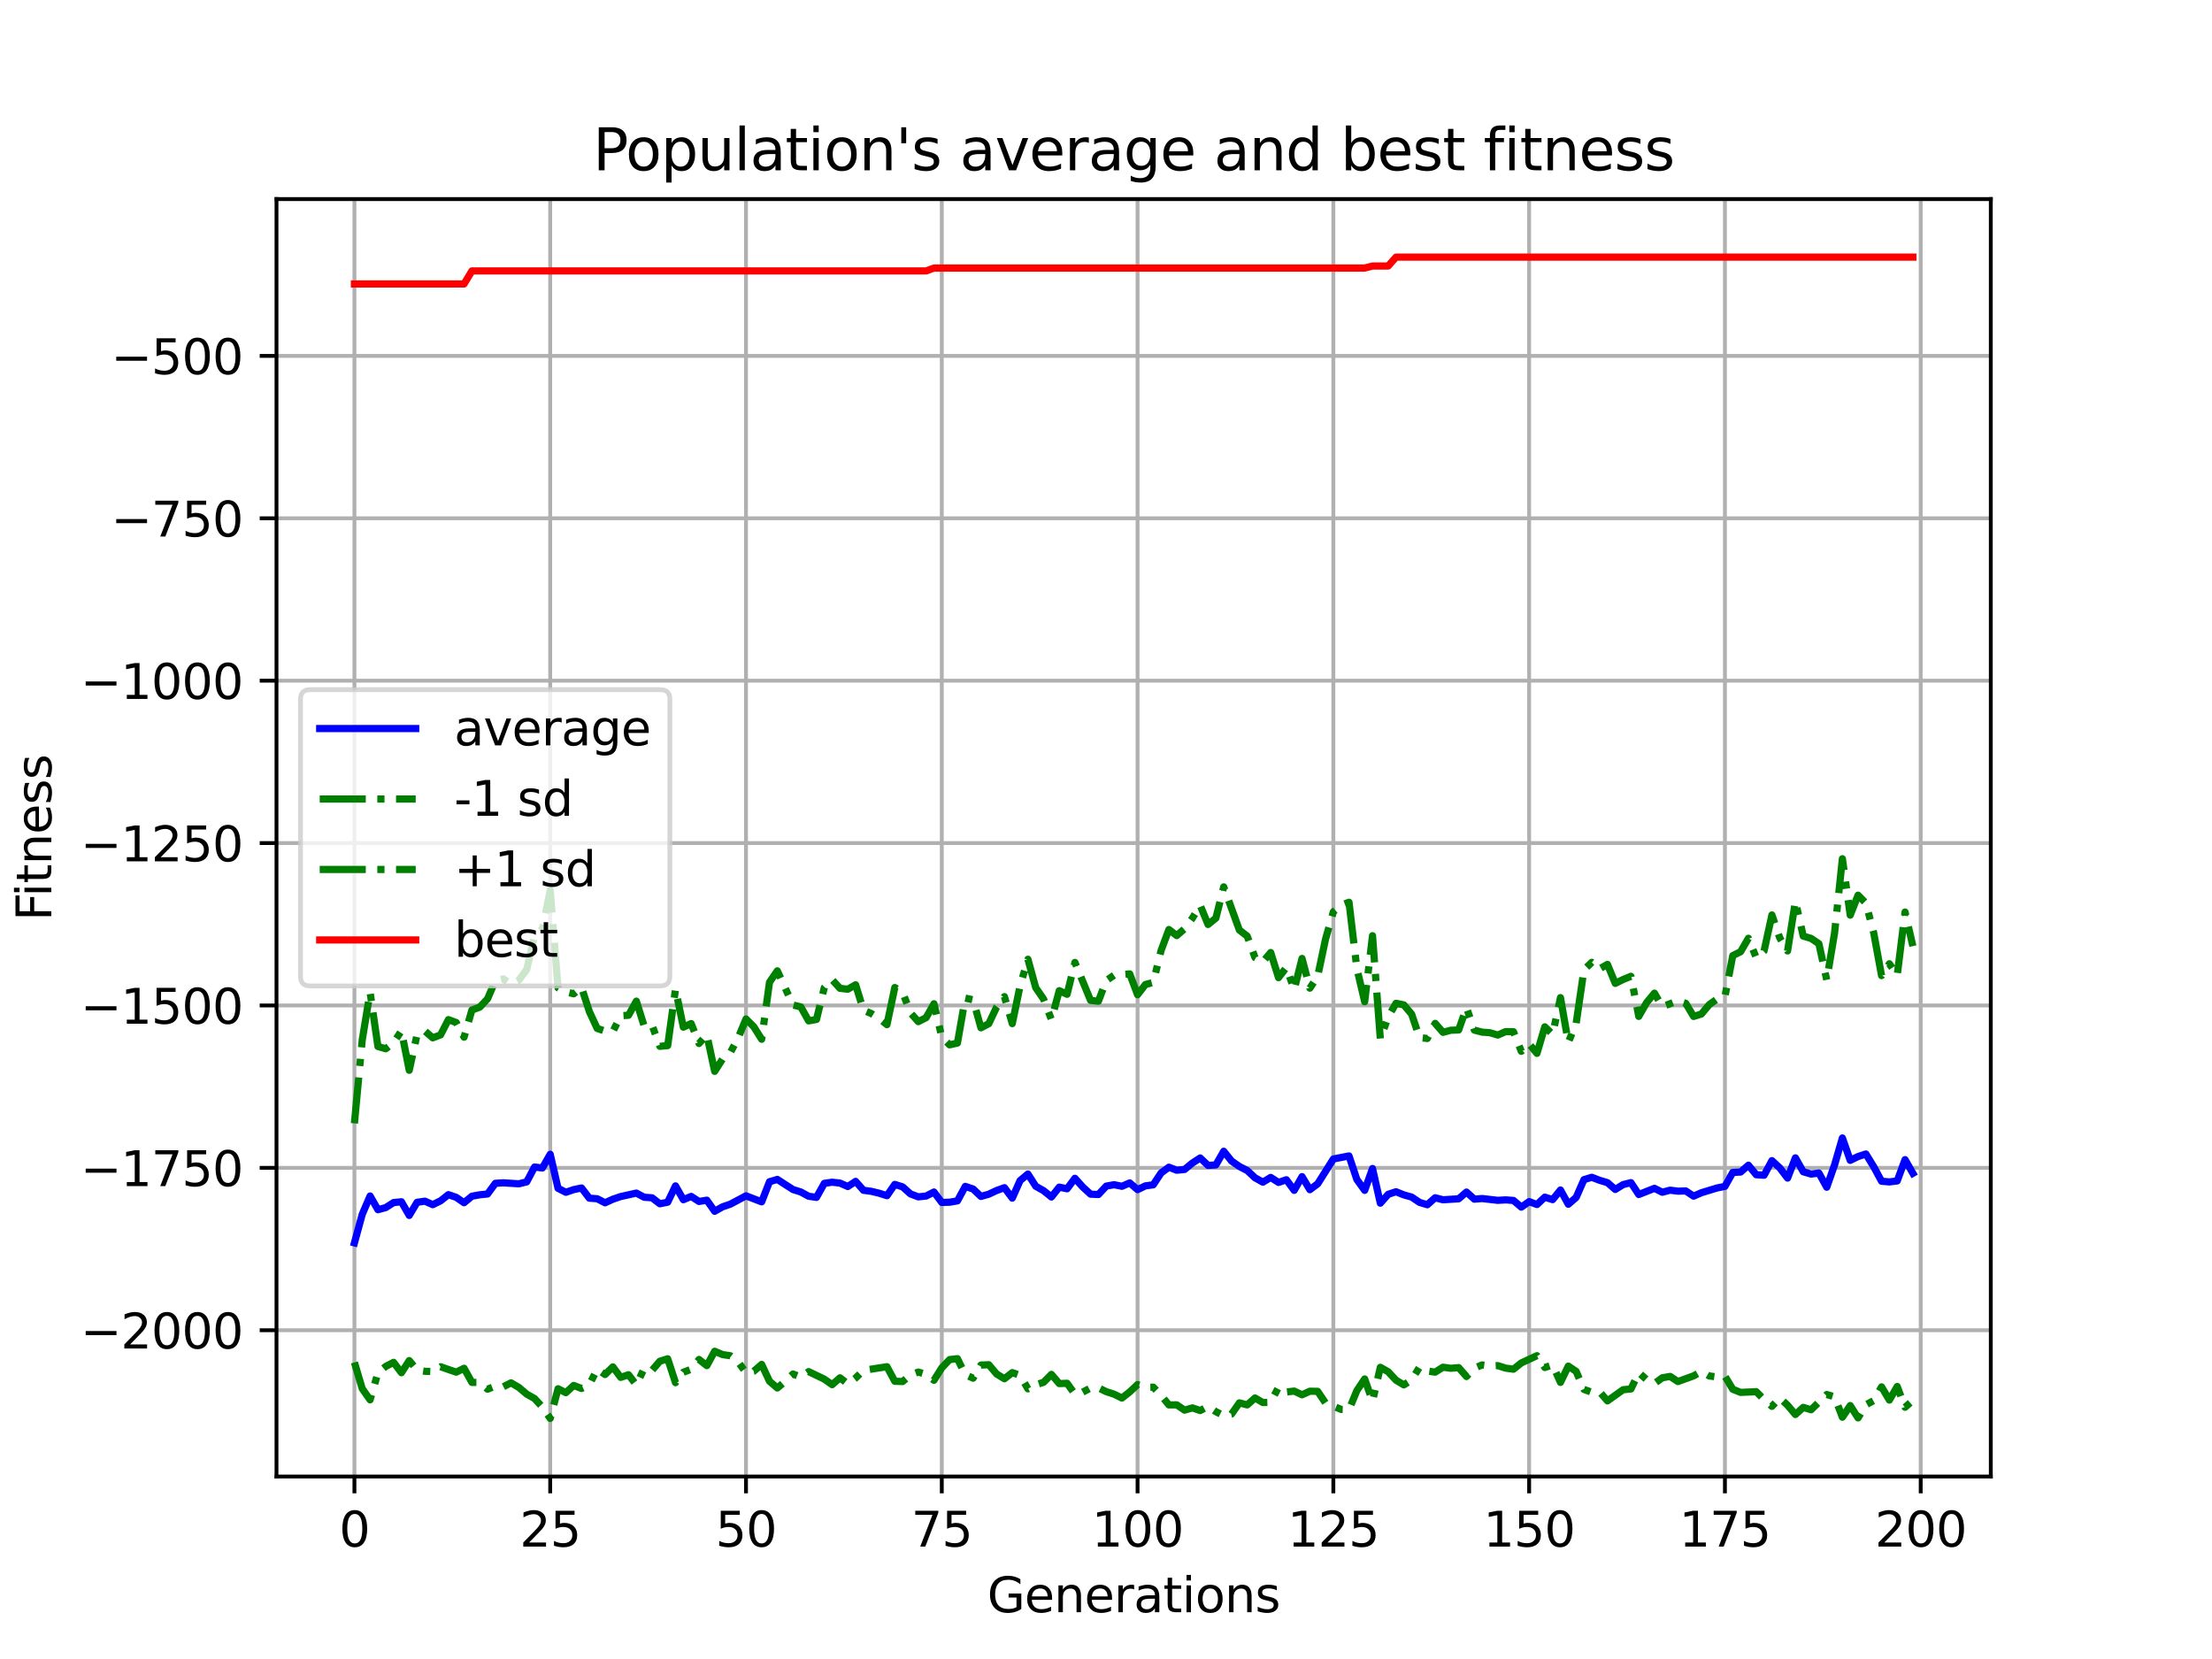 <?xml version="1.0" encoding="utf-8" standalone="no"?>
<!DOCTYPE svg PUBLIC "-//W3C//DTD SVG 1.1//EN"
  "http://www.w3.org/Graphics/SVG/1.1/DTD/svg11.dtd">
<svg xmlns:xlink="http://www.w3.org/1999/xlink" width="460.8pt" height="345.6pt" viewBox="0 0 460.8 345.6" xmlns="http://www.w3.org/2000/svg" version="1.1">
 <defs>
  <style type="text/css">*{stroke-linejoin: round; stroke-linecap: butt}</style>
 </defs>
 <g id="figure_1">
  <g id="patch_1">
   <path d="M 0 345.6 
L 460.8 345.6 
L 460.8 0 
L 0 0 
z
" style="fill: #ffffff"/>
  </g>
  <g id="axes_1">
   <g id="patch_2">
    <path d="M 57.6 307.584 
L 414.72 307.584 
L 414.72 41.472 
L 57.6 41.472 
z
" style="fill: #ffffff"/>
   </g>
   <g id="matplotlib.axis_1">
    <g id="xtick_1">
     <g id="line2d_1">
      <path d="M 73.833 307.584 
L 73.833 41.472 
" clip-path="url(#pf279bf967e)" style="fill: none; stroke: #b0b0b0; stroke-width: 0.8; stroke-linecap: square"/>
     </g>
     <g id="line2d_2">
      <defs>
       <path id="mf0eb432caa" d="M 0 0 
L 0 3.5 
" style="stroke: #000000; stroke-width: 0.8"/>
      </defs>
      <g>
       <use xlink:href="#mf0eb432caa" x="73.833" y="307.584" style="stroke: #000000; stroke-width: 0.8"/>
      </g>
     </g>
     <g id="text_1">
      <!-- 0 -->
      <g transform="translate(70.651 322.182) scale(0.1 -0.1)">
       <defs>
        <path id="DejaVuSans-30" d="M 2034 4250 
Q 1547 4250 1301 3770 
Q 1056 3291 1056 2328 
Q 1056 1369 1301 889 
Q 1547 409 2034 409 
Q 2525 409 2770 889 
Q 3016 1369 3016 2328 
Q 3016 3291 2770 3770 
Q 2525 4250 2034 4250 
z
M 2034 4750 
Q 2819 4750 3233 4129 
Q 3647 3509 3647 2328 
Q 3647 1150 3233 529 
Q 2819 -91 2034 -91 
Q 1250 -91 836 529 
Q 422 1150 422 2328 
Q 422 3509 836 4129 
Q 1250 4750 2034 4750 
z
" transform="scale(0.016)"/>
       </defs>
       <use xlink:href="#DejaVuSans-30"/>
      </g>
     </g>
    </g>
    <g id="xtick_2">
     <g id="line2d_3">
      <path d="M 114.618 307.584 
L 114.618 41.472 
" clip-path="url(#pf279bf967e)" style="fill: none; stroke: #b0b0b0; stroke-width: 0.8; stroke-linecap: square"/>
     </g>
     <g id="line2d_4">
      <g>
       <use xlink:href="#mf0eb432caa" x="114.618" y="307.584" style="stroke: #000000; stroke-width: 0.8"/>
      </g>
     </g>
     <g id="text_2">
      <!-- 25 -->
      <g transform="translate(108.256 322.182) scale(0.1 -0.1)">
       <defs>
        <path id="DejaVuSans-32" d="M 1228 531 
L 3431 531 
L 3431 0 
L 469 0 
L 469 531 
Q 828 903 1448 1529 
Q 2069 2156 2228 2338 
Q 2531 2678 2651 2914 
Q 2772 3150 2772 3378 
Q 2772 3750 2511 3984 
Q 2250 4219 1831 4219 
Q 1534 4219 1204 4116 
Q 875 4013 500 3803 
L 500 4441 
Q 881 4594 1212 4672 
Q 1544 4750 1819 4750 
Q 2544 4750 2975 4387 
Q 3406 4025 3406 3419 
Q 3406 3131 3298 2873 
Q 3191 2616 2906 2266 
Q 2828 2175 2409 1742 
Q 1991 1309 1228 531 
z
" transform="scale(0.016)"/>
        <path id="DejaVuSans-35" d="M 691 4666 
L 3169 4666 
L 3169 4134 
L 1269 4134 
L 1269 2991 
Q 1406 3038 1543 3061 
Q 1681 3084 1819 3084 
Q 2600 3084 3056 2656 
Q 3513 2228 3513 1497 
Q 3513 744 3044 326 
Q 2575 -91 1722 -91 
Q 1428 -91 1123 -41 
Q 819 9 494 109 
L 494 744 
Q 775 591 1075 516 
Q 1375 441 1709 441 
Q 2250 441 2565 725 
Q 2881 1009 2881 1497 
Q 2881 1984 2565 2268 
Q 2250 2553 1709 2553 
Q 1456 2553 1204 2497 
Q 953 2441 691 2322 
L 691 4666 
z
" transform="scale(0.016)"/>
       </defs>
       <use xlink:href="#DejaVuSans-32"/>
       <use xlink:href="#DejaVuSans-35" x="63.623"/>
      </g>
     </g>
    </g>
    <g id="xtick_3">
     <g id="line2d_5">
      <path d="M 155.404 307.584 
L 155.404 41.472 
" clip-path="url(#pf279bf967e)" style="fill: none; stroke: #b0b0b0; stroke-width: 0.8; stroke-linecap: square"/>
     </g>
     <g id="line2d_6">
      <g>
       <use xlink:href="#mf0eb432caa" x="155.404" y="307.584" style="stroke: #000000; stroke-width: 0.8"/>
      </g>
     </g>
     <g id="text_3">
      <!-- 50 -->
      <g transform="translate(149.042 322.182) scale(0.1 -0.1)">
       <use xlink:href="#DejaVuSans-35"/>
       <use xlink:href="#DejaVuSans-30" x="63.623"/>
      </g>
     </g>
    </g>
    <g id="xtick_4">
     <g id="line2d_7">
      <path d="M 196.19 307.584 
L 196.19 41.472 
" clip-path="url(#pf279bf967e)" style="fill: none; stroke: #b0b0b0; stroke-width: 0.8; stroke-linecap: square"/>
     </g>
     <g id="line2d_8">
      <g>
       <use xlink:href="#mf0eb432caa" x="196.19" y="307.584" style="stroke: #000000; stroke-width: 0.8"/>
      </g>
     </g>
     <g id="text_4">
      <!-- 75 -->
      <g transform="translate(189.827 322.182) scale(0.1 -0.1)">
       <defs>
        <path id="DejaVuSans-37" d="M 525 4666 
L 3525 4666 
L 3525 4397 
L 1831 0 
L 1172 0 
L 2766 4134 
L 525 4134 
L 525 4666 
z
" transform="scale(0.016)"/>
       </defs>
       <use xlink:href="#DejaVuSans-37"/>
       <use xlink:href="#DejaVuSans-35" x="63.623"/>
      </g>
     </g>
    </g>
    <g id="xtick_5">
     <g id="line2d_9">
      <path d="M 236.976 307.584 
L 236.976 41.472 
" clip-path="url(#pf279bf967e)" style="fill: none; stroke: #b0b0b0; stroke-width: 0.8; stroke-linecap: square"/>
     </g>
     <g id="line2d_10">
      <g>
       <use xlink:href="#mf0eb432caa" x="236.976" y="307.584" style="stroke: #000000; stroke-width: 0.8"/>
      </g>
     </g>
     <g id="text_5">
      <!-- 100 -->
      <g transform="translate(227.432 322.182) scale(0.1 -0.1)">
       <defs>
        <path id="DejaVuSans-31" d="M 794 531 
L 1825 531 
L 1825 4091 
L 703 3866 
L 703 4441 
L 1819 4666 
L 2450 4666 
L 2450 531 
L 3481 531 
L 3481 0 
L 794 0 
L 794 531 
z
" transform="scale(0.016)"/>
       </defs>
       <use xlink:href="#DejaVuSans-31"/>
       <use xlink:href="#DejaVuSans-30" x="63.623"/>
       <use xlink:href="#DejaVuSans-30" x="127.246"/>
      </g>
     </g>
    </g>
    <g id="xtick_6">
     <g id="line2d_11">
      <path d="M 277.761 307.584 
L 277.761 41.472 
" clip-path="url(#pf279bf967e)" style="fill: none; stroke: #b0b0b0; stroke-width: 0.8; stroke-linecap: square"/>
     </g>
     <g id="line2d_12">
      <g>
       <use xlink:href="#mf0eb432caa" x="277.761" y="307.584" style="stroke: #000000; stroke-width: 0.8"/>
      </g>
     </g>
     <g id="text_6">
      <!-- 125 -->
      <g transform="translate(268.218 322.182) scale(0.1 -0.1)">
       <use xlink:href="#DejaVuSans-31"/>
       <use xlink:href="#DejaVuSans-32" x="63.623"/>
       <use xlink:href="#DejaVuSans-35" x="127.246"/>
      </g>
     </g>
    </g>
    <g id="xtick_7">
     <g id="line2d_13">
      <path d="M 318.547 307.584 
L 318.547 41.472 
" clip-path="url(#pf279bf967e)" style="fill: none; stroke: #b0b0b0; stroke-width: 0.8; stroke-linecap: square"/>
     </g>
     <g id="line2d_14">
      <g>
       <use xlink:href="#mf0eb432caa" x="318.547" y="307.584" style="stroke: #000000; stroke-width: 0.8"/>
      </g>
     </g>
     <g id="text_7">
      <!-- 150 -->
      <g transform="translate(309.003 322.182) scale(0.1 -0.1)">
       <use xlink:href="#DejaVuSans-31"/>
       <use xlink:href="#DejaVuSans-35" x="63.623"/>
       <use xlink:href="#DejaVuSans-30" x="127.246"/>
      </g>
     </g>
    </g>
    <g id="xtick_8">
     <g id="line2d_15">
      <path d="M 359.333 307.584 
L 359.333 41.472 
" clip-path="url(#pf279bf967e)" style="fill: none; stroke: #b0b0b0; stroke-width: 0.8; stroke-linecap: square"/>
     </g>
     <g id="line2d_16">
      <g>
       <use xlink:href="#mf0eb432caa" x="359.333" y="307.584" style="stroke: #000000; stroke-width: 0.8"/>
      </g>
     </g>
     <g id="text_8">
      <!-- 175 -->
      <g transform="translate(349.789 322.182) scale(0.1 -0.1)">
       <use xlink:href="#DejaVuSans-31"/>
       <use xlink:href="#DejaVuSans-37" x="63.623"/>
       <use xlink:href="#DejaVuSans-35" x="127.246"/>
      </g>
     </g>
    </g>
    <g id="xtick_9">
     <g id="line2d_17">
      <path d="M 400.119 307.584 
L 400.119 41.472 
" clip-path="url(#pf279bf967e)" style="fill: none; stroke: #b0b0b0; stroke-width: 0.8; stroke-linecap: square"/>
     </g>
     <g id="line2d_18">
      <g>
       <use xlink:href="#mf0eb432caa" x="400.119" y="307.584" style="stroke: #000000; stroke-width: 0.8"/>
      </g>
     </g>
     <g id="text_9">
      <!-- 200 -->
      <g transform="translate(390.575 322.182) scale(0.1 -0.1)">
       <use xlink:href="#DejaVuSans-32"/>
       <use xlink:href="#DejaVuSans-30" x="63.623"/>
       <use xlink:href="#DejaVuSans-30" x="127.246"/>
      </g>
     </g>
    </g>
    <g id="text_10">
     <!-- Generations -->
     <g transform="translate(205.662 335.861) scale(0.1 -0.1)">
      <defs>
       <path id="DejaVuSans-47" d="M 3809 666 
L 3809 1919 
L 2778 1919 
L 2778 2438 
L 4434 2438 
L 4434 434 
Q 4069 175 3628 42 
Q 3188 -91 2688 -91 
Q 1594 -91 976 548 
Q 359 1188 359 2328 
Q 359 3472 976 4111 
Q 1594 4750 2688 4750 
Q 3144 4750 3555 4637 
Q 3966 4525 4313 4306 
L 4313 3634 
Q 3963 3931 3569 4081 
Q 3175 4231 2741 4231 
Q 1884 4231 1454 3753 
Q 1025 3275 1025 2328 
Q 1025 1384 1454 906 
Q 1884 428 2741 428 
Q 3075 428 3337 486 
Q 3600 544 3809 666 
z
" transform="scale(0.016)"/>
       <path id="DejaVuSans-65" d="M 3597 1894 
L 3597 1613 
L 953 1613 
Q 991 1019 1311 708 
Q 1631 397 2203 397 
Q 2534 397 2845 478 
Q 3156 559 3463 722 
L 3463 178 
Q 3153 47 2828 -22 
Q 2503 -91 2169 -91 
Q 1331 -91 842 396 
Q 353 884 353 1716 
Q 353 2575 817 3079 
Q 1281 3584 2069 3584 
Q 2775 3584 3186 3129 
Q 3597 2675 3597 1894 
z
M 3022 2063 
Q 3016 2534 2758 2815 
Q 2500 3097 2075 3097 
Q 1594 3097 1305 2825 
Q 1016 2553 972 2059 
L 3022 2063 
z
" transform="scale(0.016)"/>
       <path id="DejaVuSans-6e" d="M 3513 2113 
L 3513 0 
L 2938 0 
L 2938 2094 
Q 2938 2591 2744 2837 
Q 2550 3084 2163 3084 
Q 1697 3084 1428 2787 
Q 1159 2491 1159 1978 
L 1159 0 
L 581 0 
L 581 3500 
L 1159 3500 
L 1159 2956 
Q 1366 3272 1645 3428 
Q 1925 3584 2291 3584 
Q 2894 3584 3203 3211 
Q 3513 2838 3513 2113 
z
" transform="scale(0.016)"/>
       <path id="DejaVuSans-72" d="M 2631 2963 
Q 2534 3019 2420 3045 
Q 2306 3072 2169 3072 
Q 1681 3072 1420 2755 
Q 1159 2438 1159 1844 
L 1159 0 
L 581 0 
L 581 3500 
L 1159 3500 
L 1159 2956 
Q 1341 3275 1631 3429 
Q 1922 3584 2338 3584 
Q 2397 3584 2469 3576 
Q 2541 3569 2628 3553 
L 2631 2963 
z
" transform="scale(0.016)"/>
       <path id="DejaVuSans-61" d="M 2194 1759 
Q 1497 1759 1228 1600 
Q 959 1441 959 1056 
Q 959 750 1161 570 
Q 1363 391 1709 391 
Q 2188 391 2477 730 
Q 2766 1069 2766 1631 
L 2766 1759 
L 2194 1759 
z
M 3341 1997 
L 3341 0 
L 2766 0 
L 2766 531 
Q 2569 213 2275 61 
Q 1981 -91 1556 -91 
Q 1019 -91 701 211 
Q 384 513 384 1019 
Q 384 1609 779 1909 
Q 1175 2209 1959 2209 
L 2766 2209 
L 2766 2266 
Q 2766 2663 2505 2880 
Q 2244 3097 1772 3097 
Q 1472 3097 1187 3025 
Q 903 2953 641 2809 
L 641 3341 
Q 956 3463 1253 3523 
Q 1550 3584 1831 3584 
Q 2591 3584 2966 3190 
Q 3341 2797 3341 1997 
z
" transform="scale(0.016)"/>
       <path id="DejaVuSans-74" d="M 1172 4494 
L 1172 3500 
L 2356 3500 
L 2356 3053 
L 1172 3053 
L 1172 1153 
Q 1172 725 1289 603 
Q 1406 481 1766 481 
L 2356 481 
L 2356 0 
L 1766 0 
Q 1100 0 847 248 
Q 594 497 594 1153 
L 594 3053 
L 172 3053 
L 172 3500 
L 594 3500 
L 594 4494 
L 1172 4494 
z
" transform="scale(0.016)"/>
       <path id="DejaVuSans-69" d="M 603 3500 
L 1178 3500 
L 1178 0 
L 603 0 
L 603 3500 
z
M 603 4863 
L 1178 4863 
L 1178 4134 
L 603 4134 
L 603 4863 
z
" transform="scale(0.016)"/>
       <path id="DejaVuSans-6f" d="M 1959 3097 
Q 1497 3097 1228 2736 
Q 959 2375 959 1747 
Q 959 1119 1226 758 
Q 1494 397 1959 397 
Q 2419 397 2687 759 
Q 2956 1122 2956 1747 
Q 2956 2369 2687 2733 
Q 2419 3097 1959 3097 
z
M 1959 3584 
Q 2709 3584 3137 3096 
Q 3566 2609 3566 1747 
Q 3566 888 3137 398 
Q 2709 -91 1959 -91 
Q 1206 -91 779 398 
Q 353 888 353 1747 
Q 353 2609 779 3096 
Q 1206 3584 1959 3584 
z
" transform="scale(0.016)"/>
       <path id="DejaVuSans-73" d="M 2834 3397 
L 2834 2853 
Q 2591 2978 2328 3040 
Q 2066 3103 1784 3103 
Q 1356 3103 1142 2972 
Q 928 2841 928 2578 
Q 928 2378 1081 2264 
Q 1234 2150 1697 2047 
L 1894 2003 
Q 2506 1872 2764 1633 
Q 3022 1394 3022 966 
Q 3022 478 2636 193 
Q 2250 -91 1575 -91 
Q 1294 -91 989 -36 
Q 684 19 347 128 
L 347 722 
Q 666 556 975 473 
Q 1284 391 1588 391 
Q 1994 391 2212 530 
Q 2431 669 2431 922 
Q 2431 1156 2273 1281 
Q 2116 1406 1581 1522 
L 1381 1569 
Q 847 1681 609 1914 
Q 372 2147 372 2553 
Q 372 3047 722 3315 
Q 1072 3584 1716 3584 
Q 2034 3584 2315 3537 
Q 2597 3491 2834 3397 
z
" transform="scale(0.016)"/>
      </defs>
      <use xlink:href="#DejaVuSans-47"/>
      <use xlink:href="#DejaVuSans-65" x="77.49"/>
      <use xlink:href="#DejaVuSans-6e" x="139.014"/>
      <use xlink:href="#DejaVuSans-65" x="202.393"/>
      <use xlink:href="#DejaVuSans-72" x="263.916"/>
      <use xlink:href="#DejaVuSans-61" x="305.029"/>
      <use xlink:href="#DejaVuSans-74" x="366.309"/>
      <use xlink:href="#DejaVuSans-69" x="405.518"/>
      <use xlink:href="#DejaVuSans-6f" x="433.301"/>
      <use xlink:href="#DejaVuSans-6e" x="494.482"/>
      <use xlink:href="#DejaVuSans-73" x="557.861"/>
     </g>
    </g>
   </g>
   <g id="matplotlib.axis_2">
    <g id="ytick_1">
     <g id="line2d_19">
      <path d="M 57.6 277.114 
L 414.72 277.114 
" clip-path="url(#pf279bf967e)" style="fill: none; stroke: #b0b0b0; stroke-width: 0.8; stroke-linecap: square"/>
     </g>
     <g id="line2d_20">
      <defs>
       <path id="me7cd081c0d" d="M 0 0 
L -3.5 0 
" style="stroke: #000000; stroke-width: 0.8"/>
      </defs>
      <g>
       <use xlink:href="#me7cd081c0d" x="57.6" y="277.114" style="stroke: #000000; stroke-width: 0.8"/>
      </g>
     </g>
     <g id="text_11">
      <!-- −2000 -->
      <g transform="translate(16.77 280.913) scale(0.1 -0.1)">
       <defs>
        <path id="DejaVuSans-2212" d="M 678 2272 
L 4684 2272 
L 4684 1741 
L 678 1741 
L 678 2272 
z
" transform="scale(0.016)"/>
       </defs>
       <use xlink:href="#DejaVuSans-2212"/>
       <use xlink:href="#DejaVuSans-32" x="83.789"/>
       <use xlink:href="#DejaVuSans-30" x="147.412"/>
       <use xlink:href="#DejaVuSans-30" x="211.035"/>
       <use xlink:href="#DejaVuSans-30" x="274.658"/>
      </g>
     </g>
    </g>
    <g id="ytick_2">
     <g id="line2d_21">
      <path d="M 57.6 243.285 
L 414.72 243.285 
" clip-path="url(#pf279bf967e)" style="fill: none; stroke: #b0b0b0; stroke-width: 0.8; stroke-linecap: square"/>
     </g>
     <g id="line2d_22">
      <g>
       <use xlink:href="#me7cd081c0d" x="57.6" y="243.285" style="stroke: #000000; stroke-width: 0.8"/>
      </g>
     </g>
     <g id="text_12">
      <!-- −1750 -->
      <g transform="translate(16.77 247.084) scale(0.1 -0.1)">
       <use xlink:href="#DejaVuSans-2212"/>
       <use xlink:href="#DejaVuSans-31" x="83.789"/>
       <use xlink:href="#DejaVuSans-37" x="147.412"/>
       <use xlink:href="#DejaVuSans-35" x="211.035"/>
       <use xlink:href="#DejaVuSans-30" x="274.658"/>
      </g>
     </g>
    </g>
    <g id="ytick_3">
     <g id="line2d_23">
      <path d="M 57.6 209.455 
L 414.72 209.455 
" clip-path="url(#pf279bf967e)" style="fill: none; stroke: #b0b0b0; stroke-width: 0.8; stroke-linecap: square"/>
     </g>
     <g id="line2d_24">
      <g>
       <use xlink:href="#me7cd081c0d" x="57.6" y="209.455" style="stroke: #000000; stroke-width: 0.8"/>
      </g>
     </g>
     <g id="text_13">
      <!-- −1500 -->
      <g transform="translate(16.77 213.254) scale(0.1 -0.1)">
       <use xlink:href="#DejaVuSans-2212"/>
       <use xlink:href="#DejaVuSans-31" x="83.789"/>
       <use xlink:href="#DejaVuSans-35" x="147.412"/>
       <use xlink:href="#DejaVuSans-30" x="211.035"/>
       <use xlink:href="#DejaVuSans-30" x="274.658"/>
      </g>
     </g>
    </g>
    <g id="ytick_4">
     <g id="line2d_25">
      <path d="M 57.6 175.626 
L 414.72 175.626 
" clip-path="url(#pf279bf967e)" style="fill: none; stroke: #b0b0b0; stroke-width: 0.8; stroke-linecap: square"/>
     </g>
     <g id="line2d_26">
      <g>
       <use xlink:href="#me7cd081c0d" x="57.6" y="175.626" style="stroke: #000000; stroke-width: 0.8"/>
      </g>
     </g>
     <g id="text_14">
      <!-- −1250 -->
      <g transform="translate(16.77 179.425) scale(0.1 -0.1)">
       <use xlink:href="#DejaVuSans-2212"/>
       <use xlink:href="#DejaVuSans-31" x="83.789"/>
       <use xlink:href="#DejaVuSans-32" x="147.412"/>
       <use xlink:href="#DejaVuSans-35" x="211.035"/>
       <use xlink:href="#DejaVuSans-30" x="274.658"/>
      </g>
     </g>
    </g>
    <g id="ytick_5">
     <g id="line2d_27">
      <path d="M 57.6 141.796 
L 414.72 141.796 
" clip-path="url(#pf279bf967e)" style="fill: none; stroke: #b0b0b0; stroke-width: 0.8; stroke-linecap: square"/>
     </g>
     <g id="line2d_28">
      <g>
       <use xlink:href="#me7cd081c0d" x="57.6" y="141.796" style="stroke: #000000; stroke-width: 0.8"/>
      </g>
     </g>
     <g id="text_15">
      <!-- −1000 -->
      <g transform="translate(16.77 145.596) scale(0.1 -0.1)">
       <use xlink:href="#DejaVuSans-2212"/>
       <use xlink:href="#DejaVuSans-31" x="83.789"/>
       <use xlink:href="#DejaVuSans-30" x="147.412"/>
       <use xlink:href="#DejaVuSans-30" x="211.035"/>
       <use xlink:href="#DejaVuSans-30" x="274.658"/>
      </g>
     </g>
    </g>
    <g id="ytick_6">
     <g id="line2d_29">
      <path d="M 57.6 107.967 
L 414.72 107.967 
" clip-path="url(#pf279bf967e)" style="fill: none; stroke: #b0b0b0; stroke-width: 0.8; stroke-linecap: square"/>
     </g>
     <g id="line2d_30">
      <g>
       <use xlink:href="#me7cd081c0d" x="57.6" y="107.967" style="stroke: #000000; stroke-width: 0.8"/>
      </g>
     </g>
     <g id="text_16">
      <!-- −750 -->
      <g transform="translate(23.133 111.766) scale(0.1 -0.1)">
       <use xlink:href="#DejaVuSans-2212"/>
       <use xlink:href="#DejaVuSans-37" x="83.789"/>
       <use xlink:href="#DejaVuSans-35" x="147.412"/>
       <use xlink:href="#DejaVuSans-30" x="211.035"/>
      </g>
     </g>
    </g>
    <g id="ytick_7">
     <g id="line2d_31">
      <path d="M 57.6 74.137 
L 414.72 74.137 
" clip-path="url(#pf279bf967e)" style="fill: none; stroke: #b0b0b0; stroke-width: 0.8; stroke-linecap: square"/>
     </g>
     <g id="line2d_32">
      <g>
       <use xlink:href="#me7cd081c0d" x="57.6" y="74.137" style="stroke: #000000; stroke-width: 0.8"/>
      </g>
     </g>
     <g id="text_17">
      <!-- −500 -->
      <g transform="translate(23.133 77.937) scale(0.1 -0.1)">
       <use xlink:href="#DejaVuSans-2212"/>
       <use xlink:href="#DejaVuSans-35" x="83.789"/>
       <use xlink:href="#DejaVuSans-30" x="147.412"/>
       <use xlink:href="#DejaVuSans-30" x="211.035"/>
      </g>
     </g>
    </g>
    <g id="text_18">
     <!-- Fitness -->
     <g transform="translate(10.691 191.845) rotate(-90) scale(0.1 -0.1)">
      <defs>
       <path id="DejaVuSans-46" d="M 628 4666 
L 3309 4666 
L 3309 4134 
L 1259 4134 
L 1259 2759 
L 3109 2759 
L 3109 2228 
L 1259 2228 
L 1259 0 
L 628 0 
L 628 4666 
z
" transform="scale(0.016)"/>
      </defs>
      <use xlink:href="#DejaVuSans-46"/>
      <use xlink:href="#DejaVuSans-69" x="50.27"/>
      <use xlink:href="#DejaVuSans-74" x="78.053"/>
      <use xlink:href="#DejaVuSans-6e" x="117.262"/>
      <use xlink:href="#DejaVuSans-65" x="180.641"/>
      <use xlink:href="#DejaVuSans-73" x="242.164"/>
      <use xlink:href="#DejaVuSans-73" x="294.264"/>
     </g>
    </g>
   </g>
   <g id="line2d_33">
    <path d="M 73.833 258.915 
L 75.464 252.952 
L 77.096 249.149 
L 78.727 252 
L 80.358 251.565 
L 81.99 250.519 
L 83.621 250.35 
L 85.253 253.198 
L 86.884 250.466 
L 88.516 250.226 
L 90.147 250.956 
L 91.778 250.153 
L 93.41 248.868 
L 95.041 249.429 
L 96.673 250.549 
L 98.304 249.195 
L 99.936 248.897 
L 101.567 248.732 
L 103.198 246.504 
L 104.83 246.402 
L 108.093 246.609 
L 109.724 246.206 
L 111.356 243.115 
L 112.987 243.313 
L 114.618 240.462 
L 116.25 247.543 
L 117.881 248.374 
L 119.513 247.818 
L 121.144 247.477 
L 122.776 249.604 
L 124.407 249.719 
L 126.038 250.564 
L 127.67 249.819 
L 129.301 249.265 
L 132.564 248.541 
L 134.196 249.407 
L 135.827 249.523 
L 137.458 250.769 
L 139.09 250.438 
L 140.721 247.041 
L 142.353 249.92 
L 143.984 249.232 
L 145.616 250.29 
L 147.247 250.021 
L 148.879 252.335 
L 150.51 251.409 
L 152.141 250.85 
L 155.404 249.113 
L 158.667 250.365 
L 160.299 246.181 
L 161.93 245.693 
L 165.193 247.801 
L 166.824 248.312 
L 168.456 249.202 
L 170.087 249.433 
L 171.719 246.514 
L 173.35 246.276 
L 174.981 246.455 
L 176.613 247.175 
L 178.244 246.105 
L 179.876 247.955 
L 181.507 248.176 
L 183.139 248.568 
L 184.77 249.084 
L 186.401 246.735 
L 188.033 247.249 
L 189.664 248.706 
L 191.296 249.327 
L 192.927 249.157 
L 194.559 248.318 
L 196.19 250.492 
L 197.821 250.443 
L 199.453 250.163 
L 201.084 247.149 
L 202.716 247.689 
L 204.347 249.239 
L 205.979 248.773 
L 207.61 248.008 
L 209.241 247.418 
L 210.873 249.592 
L 212.504 245.934 
L 214.136 244.577 
L 215.767 247.123 
L 217.399 248.039 
L 219.03 249.355 
L 220.661 247.3 
L 222.293 247.646 
L 223.924 245.458 
L 225.556 247.273 
L 227.187 248.766 
L 228.819 248.841 
L 230.45 247.091 
L 232.081 246.795 
L 233.713 247.128 
L 235.344 246.42 
L 236.976 247.823 
L 238.607 247.04 
L 240.239 246.818 
L 241.87 244.354 
L 243.501 243.15 
L 245.133 243.777 
L 246.764 243.623 
L 248.396 242.281 
L 250.027 241.227 
L 251.659 242.781 
L 253.29 242.671 
L 254.921 239.826 
L 256.553 241.86 
L 258.184 242.996 
L 259.816 243.838 
L 261.447 245.359 
L 263.079 246.271 
L 264.71 245.278 
L 266.341 246.323 
L 267.973 245.763 
L 269.604 247.972 
L 271.236 245.113 
L 272.867 247.835 
L 274.499 246.608 
L 277.761 241.438 
L 281.024 240.805 
L 282.656 245.706 
L 284.287 247.97 
L 285.919 243.423 
L 287.55 250.646 
L 289.181 248.802 
L 290.813 248.261 
L 292.444 248.918 
L 294.076 249.371 
L 295.707 250.479 
L 297.339 250.97 
L 298.97 249.517 
L 300.601 249.934 
L 303.864 249.731 
L 305.496 248.33 
L 307.127 249.804 
L 308.759 249.677 
L 312.021 250.053 
L 313.653 249.955 
L 315.284 250.078 
L 316.916 251.465 
L 318.547 250.318 
L 320.179 250.927 
L 321.81 249.391 
L 323.441 249.903 
L 325.073 247.899 
L 326.704 250.865 
L 328.336 249.453 
L 329.967 245.743 
L 331.599 245.25 
L 333.23 245.88 
L 334.862 246.366 
L 336.493 247.785 
L 338.124 246.774 
L 339.756 246.366 
L 341.387 248.84 
L 344.65 247.549 
L 346.282 248.366 
L 347.913 247.936 
L 349.544 248.143 
L 351.176 248.095 
L 352.807 249.181 
L 354.439 248.466 
L 357.702 247.474 
L 359.333 247.144 
L 360.964 244.24 
L 362.596 244.161 
L 364.227 242.736 
L 365.859 244.715 
L 367.49 244.819 
L 369.122 241.784 
L 370.753 243.289 
L 372.384 245.416 
L 374.016 241.204 
L 375.647 244.095 
L 377.279 244.582 
L 378.91 244.368 
L 380.542 247.321 
L 382.173 242.67 
L 383.804 237.06 
L 385.436 241.725 
L 387.067 240.931 
L 388.699 240.395 
L 390.33 243.053 
L 391.962 246.072 
L 393.593 246.215 
L 395.224 246.009 
L 396.856 241.577 
L 398.487 244.421 
L 398.487 244.421 
" clip-path="url(#pf279bf967e)" style="fill: none; stroke: #0000ff; stroke-width: 1.5; stroke-linecap: square"/>
   </g>
   <g id="line2d_34">
    <path d="M 73.833 283.816 
L 75.464 289.289 
L 77.096 291.608 
L 78.727 285.999 
L 80.358 284.652 
L 81.99 283.802 
L 83.621 285.963 
L 85.253 283.434 
L 86.884 285.411 
L 88.516 285.666 
L 90.147 285.712 
L 91.778 284.718 
L 95.041 285.848 
L 96.673 285.035 
L 98.304 287.981 
L 99.936 287.98 
L 101.567 289.393 
L 103.198 288.748 
L 104.83 288.895 
L 106.461 288.071 
L 108.093 289.032 
L 109.724 290.417 
L 111.356 291.34 
L 112.987 293.114 
L 114.618 295.488 
L 116.25 289.3 
L 117.881 290.12 
L 119.513 288.612 
L 121.144 289.247 
L 122.776 288.475 
L 124.407 285.19 
L 126.038 286.34 
L 127.67 284.748 
L 129.301 286.931 
L 130.933 286.381 
L 132.564 288.529 
L 134.196 285.05 
L 135.827 285.469 
L 137.458 283.569 
L 139.09 283.06 
L 140.721 288.033 
L 142.353 285.866 
L 143.984 285.238 
L 145.616 283.203 
L 147.247 284.487 
L 148.879 281.491 
L 150.51 282.181 
L 152.141 282.429 
L 153.773 283.717 
L 155.404 285.959 
L 157.036 285.642 
L 158.667 284.232 
L 160.299 287.737 
L 161.93 289.143 
L 163.561 287.774 
L 165.193 286.237 
L 166.824 286.87 
L 168.456 285.735 
L 171.719 287.301 
L 173.35 288.456 
L 174.981 287.02 
L 176.613 288.276 
L 178.244 287.064 
L 179.876 285.468 
L 184.77 284.711 
L 186.401 287.749 
L 188.033 287.801 
L 189.664 286.417 
L 191.296 285.826 
L 192.927 286.31 
L 194.559 287.537 
L 196.19 284.945 
L 197.821 283.226 
L 199.453 283.035 
L 201.084 286.368 
L 202.716 287.101 
L 204.347 284.367 
L 205.979 284.295 
L 207.61 286.224 
L 209.241 287.219 
L 210.873 285.942 
L 212.504 286.501 
L 214.136 289.32 
L 215.767 288.483 
L 217.399 287.955 
L 219.03 286.308 
L 220.661 288.225 
L 222.293 288.164 
L 223.924 290.425 
L 225.556 290.007 
L 227.187 289.128 
L 228.819 289.104 
L 230.45 289.908 
L 232.081 290.433 
L 233.713 291.24 
L 235.344 289.959 
L 236.976 288.427 
L 238.607 288.986 
L 240.239 288.972 
L 241.87 290.685 
L 243.501 292.665 
L 245.133 292.655 
L 246.764 293.759 
L 248.396 293.288 
L 250.027 293.844 
L 251.659 292.975 
L 253.29 294.079 
L 254.921 294.904 
L 256.553 294.576 
L 258.184 292.243 
L 259.816 292.664 
L 261.447 291.221 
L 263.079 292.175 
L 264.71 292.132 
L 266.341 288.983 
L 267.973 289.978 
L 269.604 289.786 
L 271.236 290.564 
L 272.867 289.816 
L 274.499 289.843 
L 276.13 292.267 
L 279.393 293.609 
L 281.024 293.654 
L 282.656 289.696 
L 284.287 287.259 
L 285.919 291.923 
L 287.55 284.836 
L 289.181 285.759 
L 290.813 287.519 
L 292.444 288.497 
L 294.076 287.47 
L 295.707 284.808 
L 297.339 285.606 
L 298.97 285.845 
L 300.601 284.816 
L 302.233 285.039 
L 303.864 284.898 
L 305.496 286.754 
L 307.127 285.022 
L 308.759 284.338 
L 310.39 284.57 
L 312.021 284.484 
L 313.653 285.007 
L 315.284 285.229 
L 316.916 283.922 
L 320.179 282.415 
L 321.81 284.877 
L 323.441 284.33 
L 325.073 287.974 
L 326.704 284.585 
L 328.336 285.682 
L 329.967 289.442 
L 331.599 290.032 
L 333.23 289.938 
L 334.862 291.831 
L 338.124 289.501 
L 339.756 289.352 
L 341.387 285.943 
L 343.019 287.407 
L 344.65 288.209 
L 346.282 287.022 
L 347.913 286.732 
L 349.544 287.804 
L 352.807 286.617 
L 354.439 285.699 
L 356.07 286.634 
L 357.702 286.842 
L 359.333 286.676 
L 360.964 289.405 
L 362.596 290.06 
L 365.859 289.913 
L 367.49 291.555 
L 369.122 292.967 
L 370.753 291.211 
L 372.384 292.734 
L 374.016 294.67 
L 375.647 293.183 
L 377.279 293.679 
L 380.542 290.503 
L 382.173 290.976 
L 383.804 295.232 
L 385.436 292.806 
L 387.067 295.379 
L 388.699 292.643 
L 390.33 291.767 
L 391.962 288.911 
L 393.593 291.663 
L 395.224 288.831 
L 396.856 293.16 
L 398.487 291.745 
L 398.487 291.745 
" clip-path="url(#pf279bf967e)" style="fill: none; stroke-dasharray: 9.6,2.4,1.5,2.4; stroke-dashoffset: 0; stroke: #008000; stroke-width: 1.5"/>
   </g>
   <g id="line2d_35">
    <path d="M 73.833 234.015 
L 75.464 216.614 
L 77.096 206.691 
L 78.727 218.001 
L 80.358 218.477 
L 81.99 217.237 
L 83.621 214.738 
L 85.253 222.962 
L 86.884 215.522 
L 88.516 214.786 
L 90.147 216.2 
L 91.778 215.587 
L 93.41 212.408 
L 95.041 213.01 
L 96.673 216.063 
L 98.304 210.409 
L 99.936 209.814 
L 101.567 208.072 
L 103.198 204.26 
L 104.83 203.91 
L 106.461 205.04 
L 108.093 204.186 
L 109.724 201.994 
L 111.356 194.891 
L 112.987 193.513 
L 114.618 185.436 
L 116.25 205.786 
L 117.881 206.628 
L 119.513 207.024 
L 121.144 205.706 
L 122.776 210.733 
L 124.407 214.247 
L 126.038 214.787 
L 127.67 214.889 
L 129.301 211.599 
L 130.933 211.498 
L 132.564 208.553 
L 134.196 213.765 
L 135.827 213.577 
L 137.458 217.97 
L 139.09 217.817 
L 140.721 206.048 
L 142.353 213.974 
L 143.984 213.227 
L 145.616 217.377 
L 147.247 215.554 
L 148.879 223.18 
L 150.51 220.637 
L 152.141 219.271 
L 153.773 216.208 
L 155.404 212.268 
L 157.036 213.907 
L 158.667 216.498 
L 160.299 204.625 
L 161.93 202.244 
L 165.193 209.364 
L 166.824 209.755 
L 168.456 212.668 
L 170.087 212.375 
L 171.719 205.726 
L 173.35 204.096 
L 174.981 205.89 
L 176.613 206.073 
L 178.244 205.147 
L 179.876 210.443 
L 181.507 211.138 
L 183.139 212.147 
L 184.77 213.457 
L 186.401 205.72 
L 188.033 206.697 
L 189.664 210.995 
L 191.296 212.827 
L 192.927 212.003 
L 194.559 209.098 
L 196.19 216.039 
L 197.821 217.66 
L 199.453 217.29 
L 201.084 207.93 
L 202.716 208.277 
L 204.347 214.112 
L 205.979 213.251 
L 207.61 209.793 
L 209.241 207.617 
L 210.873 213.242 
L 212.504 205.366 
L 214.136 199.833 
L 215.767 205.763 
L 217.399 208.123 
L 219.03 212.402 
L 220.661 206.376 
L 222.293 207.129 
L 223.924 200.491 
L 227.187 208.403 
L 228.819 208.578 
L 230.45 204.275 
L 232.081 203.156 
L 235.344 202.88 
L 236.976 207.22 
L 238.607 205.094 
L 240.239 204.663 
L 241.87 198.023 
L 243.501 193.635 
L 245.133 194.898 
L 246.764 193.487 
L 248.396 191.274 
L 250.027 188.611 
L 251.659 192.586 
L 253.29 191.262 
L 254.921 184.748 
L 258.184 193.749 
L 259.816 195.012 
L 261.447 199.497 
L 263.079 200.368 
L 264.71 198.424 
L 266.341 203.664 
L 267.973 201.547 
L 269.604 206.157 
L 271.236 199.662 
L 272.867 205.853 
L 274.499 203.374 
L 276.13 195.639 
L 277.761 189.948 
L 279.393 188.566 
L 281.024 187.956 
L 282.656 201.716 
L 284.287 208.682 
L 285.919 194.923 
L 287.55 216.457 
L 289.181 211.845 
L 290.813 209.004 
L 292.444 209.338 
L 294.076 211.273 
L 295.707 216.15 
L 297.339 216.334 
L 298.97 213.189 
L 300.601 215.052 
L 302.233 214.617 
L 303.864 214.564 
L 305.496 209.907 
L 307.127 214.586 
L 308.759 215.015 
L 310.39 215.136 
L 312.021 215.622 
L 313.653 214.903 
L 315.284 214.927 
L 316.916 219.008 
L 318.547 217.468 
L 320.179 219.438 
L 321.81 213.905 
L 323.441 215.476 
L 325.073 207.824 
L 326.704 217.144 
L 328.336 213.224 
L 329.967 202.044 
L 331.599 200.467 
L 333.23 201.822 
L 334.862 200.901 
L 336.493 204.856 
L 338.124 204.047 
L 339.756 203.38 
L 341.387 211.737 
L 343.019 208.862 
L 344.65 206.889 
L 346.282 209.709 
L 349.544 208.482 
L 351.176 209.01 
L 352.807 211.746 
L 354.439 211.232 
L 356.07 209.279 
L 357.702 208.106 
L 359.333 207.612 
L 360.964 199.074 
L 362.596 198.263 
L 364.227 195.46 
L 365.859 199.517 
L 367.49 198.084 
L 369.122 190.602 
L 370.753 195.368 
L 372.384 198.099 
L 374.016 187.737 
L 375.647 195.008 
L 377.279 195.486 
L 378.91 196.592 
L 380.542 204.139 
L 382.173 194.364 
L 383.804 178.888 
L 385.436 190.643 
L 387.067 186.483 
L 388.699 188.148 
L 390.33 194.339 
L 391.962 203.234 
L 393.593 200.767 
L 395.224 203.187 
L 396.856 189.994 
L 398.487 197.098 
L 398.487 197.098 
" clip-path="url(#pf279bf967e)" style="fill: none; stroke-dasharray: 9.6,2.4,1.5,2.4; stroke-dashoffset: 0; stroke: #008000; stroke-width: 1.5"/>
   </g>
   <g id="line2d_36">
    <path d="M 73.833 59.153 
L 96.673 59.153 
L 98.304 56.441 
L 192.927 56.441 
L 194.559 55.843 
L 284.287 55.843 
L 285.919 55.414 
L 289.181 55.414 
L 290.813 53.568 
L 398.487 53.568 
L 398.487 53.568 
" clip-path="url(#pf279bf967e)" style="fill: none; stroke: #ff0000; stroke-width: 1.5; stroke-linecap: square"/>
   </g>
   <g id="patch_3">
    <path d="M 57.6 307.584 
L 57.6 41.472 
" style="fill: none; stroke: #000000; stroke-width: 0.8; stroke-linejoin: miter; stroke-linecap: square"/>
   </g>
   <g id="patch_4">
    <path d="M 414.72 307.584 
L 414.72 41.472 
" style="fill: none; stroke: #000000; stroke-width: 0.8; stroke-linejoin: miter; stroke-linecap: square"/>
   </g>
   <g id="patch_5">
    <path d="M 57.6 307.584 
L 414.72 307.584 
" style="fill: none; stroke: #000000; stroke-width: 0.8; stroke-linejoin: miter; stroke-linecap: square"/>
   </g>
   <g id="patch_6">
    <path d="M 57.6 41.472 
L 414.72 41.472 
" style="fill: none; stroke: #000000; stroke-width: 0.8; stroke-linejoin: miter; stroke-linecap: square"/>
   </g>
   <g id="text_19">
    <!-- Population's average and best fitness -->
    <g transform="translate(123.53 35.472) scale(0.12 -0.12)">
     <defs>
      <path id="DejaVuSans-50" d="M 1259 4147 
L 1259 2394 
L 2053 2394 
Q 2494 2394 2734 2622 
Q 2975 2850 2975 3272 
Q 2975 3691 2734 3919 
Q 2494 4147 2053 4147 
L 1259 4147 
z
M 628 4666 
L 2053 4666 
Q 2838 4666 3239 4311 
Q 3641 3956 3641 3272 
Q 3641 2581 3239 2228 
Q 2838 1875 2053 1875 
L 1259 1875 
L 1259 0 
L 628 0 
L 628 4666 
z
" transform="scale(0.016)"/>
      <path id="DejaVuSans-70" d="M 1159 525 
L 1159 -1331 
L 581 -1331 
L 581 3500 
L 1159 3500 
L 1159 2969 
Q 1341 3281 1617 3432 
Q 1894 3584 2278 3584 
Q 2916 3584 3314 3078 
Q 3713 2572 3713 1747 
Q 3713 922 3314 415 
Q 2916 -91 2278 -91 
Q 1894 -91 1617 61 
Q 1341 213 1159 525 
z
M 3116 1747 
Q 3116 2381 2855 2742 
Q 2594 3103 2138 3103 
Q 1681 3103 1420 2742 
Q 1159 2381 1159 1747 
Q 1159 1113 1420 752 
Q 1681 391 2138 391 
Q 2594 391 2855 752 
Q 3116 1113 3116 1747 
z
" transform="scale(0.016)"/>
      <path id="DejaVuSans-75" d="M 544 1381 
L 544 3500 
L 1119 3500 
L 1119 1403 
Q 1119 906 1312 657 
Q 1506 409 1894 409 
Q 2359 409 2629 706 
Q 2900 1003 2900 1516 
L 2900 3500 
L 3475 3500 
L 3475 0 
L 2900 0 
L 2900 538 
Q 2691 219 2414 64 
Q 2138 -91 1772 -91 
Q 1169 -91 856 284 
Q 544 659 544 1381 
z
M 1991 3584 
L 1991 3584 
z
" transform="scale(0.016)"/>
      <path id="DejaVuSans-6c" d="M 603 4863 
L 1178 4863 
L 1178 0 
L 603 0 
L 603 4863 
z
" transform="scale(0.016)"/>
      <path id="DejaVuSans-27" d="M 1147 4666 
L 1147 2931 
L 616 2931 
L 616 4666 
L 1147 4666 
z
" transform="scale(0.016)"/>
      <path id="DejaVuSans-20" transform="scale(0.016)"/>
      <path id="DejaVuSans-76" d="M 191 3500 
L 800 3500 
L 1894 563 
L 2988 3500 
L 3597 3500 
L 2284 0 
L 1503 0 
L 191 3500 
z
" transform="scale(0.016)"/>
      <path id="DejaVuSans-67" d="M 2906 1791 
Q 2906 2416 2648 2759 
Q 2391 3103 1925 3103 
Q 1463 3103 1205 2759 
Q 947 2416 947 1791 
Q 947 1169 1205 825 
Q 1463 481 1925 481 
Q 2391 481 2648 825 
Q 2906 1169 2906 1791 
z
M 3481 434 
Q 3481 -459 3084 -895 
Q 2688 -1331 1869 -1331 
Q 1566 -1331 1297 -1286 
Q 1028 -1241 775 -1147 
L 775 -588 
Q 1028 -725 1275 -790 
Q 1522 -856 1778 -856 
Q 2344 -856 2625 -561 
Q 2906 -266 2906 331 
L 2906 616 
Q 2728 306 2450 153 
Q 2172 0 1784 0 
Q 1141 0 747 490 
Q 353 981 353 1791 
Q 353 2603 747 3093 
Q 1141 3584 1784 3584 
Q 2172 3584 2450 3431 
Q 2728 3278 2906 2969 
L 2906 3500 
L 3481 3500 
L 3481 434 
z
" transform="scale(0.016)"/>
      <path id="DejaVuSans-64" d="M 2906 2969 
L 2906 4863 
L 3481 4863 
L 3481 0 
L 2906 0 
L 2906 525 
Q 2725 213 2448 61 
Q 2172 -91 1784 -91 
Q 1150 -91 751 415 
Q 353 922 353 1747 
Q 353 2572 751 3078 
Q 1150 3584 1784 3584 
Q 2172 3584 2448 3432 
Q 2725 3281 2906 2969 
z
M 947 1747 
Q 947 1113 1208 752 
Q 1469 391 1925 391 
Q 2381 391 2643 752 
Q 2906 1113 2906 1747 
Q 2906 2381 2643 2742 
Q 2381 3103 1925 3103 
Q 1469 3103 1208 2742 
Q 947 2381 947 1747 
z
" transform="scale(0.016)"/>
      <path id="DejaVuSans-62" d="M 3116 1747 
Q 3116 2381 2855 2742 
Q 2594 3103 2138 3103 
Q 1681 3103 1420 2742 
Q 1159 2381 1159 1747 
Q 1159 1113 1420 752 
Q 1681 391 2138 391 
Q 2594 391 2855 752 
Q 3116 1113 3116 1747 
z
M 1159 2969 
Q 1341 3281 1617 3432 
Q 1894 3584 2278 3584 
Q 2916 3584 3314 3078 
Q 3713 2572 3713 1747 
Q 3713 922 3314 415 
Q 2916 -91 2278 -91 
Q 1894 -91 1617 61 
Q 1341 213 1159 525 
L 1159 0 
L 581 0 
L 581 4863 
L 1159 4863 
L 1159 2969 
z
" transform="scale(0.016)"/>
      <path id="DejaVuSans-66" d="M 2375 4863 
L 2375 4384 
L 1825 4384 
Q 1516 4384 1395 4259 
Q 1275 4134 1275 3809 
L 1275 3500 
L 2222 3500 
L 2222 3053 
L 1275 3053 
L 1275 0 
L 697 0 
L 697 3053 
L 147 3053 
L 147 3500 
L 697 3500 
L 697 3744 
Q 697 4328 969 4595 
Q 1241 4863 1831 4863 
L 2375 4863 
z
" transform="scale(0.016)"/>
     </defs>
     <use xlink:href="#DejaVuSans-50"/>
     <use xlink:href="#DejaVuSans-6f" x="56.678"/>
     <use xlink:href="#DejaVuSans-70" x="117.859"/>
     <use xlink:href="#DejaVuSans-75" x="181.336"/>
     <use xlink:href="#DejaVuSans-6c" x="244.715"/>
     <use xlink:href="#DejaVuSans-61" x="272.498"/>
     <use xlink:href="#DejaVuSans-74" x="333.777"/>
     <use xlink:href="#DejaVuSans-69" x="372.986"/>
     <use xlink:href="#DejaVuSans-6f" x="400.77"/>
     <use xlink:href="#DejaVuSans-6e" x="461.951"/>
     <use xlink:href="#DejaVuSans-27" x="525.33"/>
     <use xlink:href="#DejaVuSans-73" x="552.82"/>
     <use xlink:href="#DejaVuSans-20" x="604.92"/>
     <use xlink:href="#DejaVuSans-61" x="636.707"/>
     <use xlink:href="#DejaVuSans-76" x="697.986"/>
     <use xlink:href="#DejaVuSans-65" x="757.166"/>
     <use xlink:href="#DejaVuSans-72" x="818.689"/>
     <use xlink:href="#DejaVuSans-61" x="859.803"/>
     <use xlink:href="#DejaVuSans-67" x="921.082"/>
     <use xlink:href="#DejaVuSans-65" x="984.559"/>
     <use xlink:href="#DejaVuSans-20" x="1046.082"/>
     <use xlink:href="#DejaVuSans-61" x="1077.869"/>
     <use xlink:href="#DejaVuSans-6e" x="1139.148"/>
     <use xlink:href="#DejaVuSans-64" x="1202.527"/>
     <use xlink:href="#DejaVuSans-20" x="1266.004"/>
     <use xlink:href="#DejaVuSans-62" x="1297.791"/>
     <use xlink:href="#DejaVuSans-65" x="1361.268"/>
     <use xlink:href="#DejaVuSans-73" x="1422.791"/>
     <use xlink:href="#DejaVuSans-74" x="1474.891"/>
     <use xlink:href="#DejaVuSans-20" x="1514.1"/>
     <use xlink:href="#DejaVuSans-66" x="1545.887"/>
     <use xlink:href="#DejaVuSans-69" x="1581.092"/>
     <use xlink:href="#DejaVuSans-74" x="1608.875"/>
     <use xlink:href="#DejaVuSans-6e" x="1648.084"/>
     <use xlink:href="#DejaVuSans-65" x="1711.463"/>
     <use xlink:href="#DejaVuSans-73" x="1772.986"/>
     <use xlink:href="#DejaVuSans-73" x="1825.086"/>
    </g>
   </g>
   <g id="legend_1">
    <g id="patch_7">
     <path d="M 64.6 205.384 
L 137.541 205.384 
Q 139.541 205.384 139.541 203.384 
L 139.541 145.672 
Q 139.541 143.672 137.541 143.672 
L 64.6 143.672 
Q 62.6 143.672 62.6 145.672 
L 62.6 203.384 
Q 62.6 205.384 64.6 205.384 
z
" style="fill: #ffffff; opacity: 0.8; stroke: #cccccc; stroke-linejoin: miter"/>
    </g>
    <g id="line2d_37">
     <path d="M 66.6 151.77 
L 76.6 151.77 
L 86.6 151.77 
" style="fill: none; stroke: #0000ff; stroke-width: 1.5; stroke-linecap: square"/>
    </g>
    <g id="text_20">
     <!-- average -->
     <g transform="translate(94.6 155.27) scale(0.1 -0.1)">
      <use xlink:href="#DejaVuSans-61"/>
      <use xlink:href="#DejaVuSans-76" x="61.279"/>
      <use xlink:href="#DejaVuSans-65" x="120.459"/>
      <use xlink:href="#DejaVuSans-72" x="181.982"/>
      <use xlink:href="#DejaVuSans-61" x="223.096"/>
      <use xlink:href="#DejaVuSans-67" x="284.375"/>
      <use xlink:href="#DejaVuSans-65" x="347.852"/>
     </g>
    </g>
    <g id="line2d_38">
     <path d="M 66.6 166.448 
L 76.6 166.448 
L 86.6 166.448 
" style="fill: none; stroke-dasharray: 9.6,2.4,1.5,2.4; stroke-dashoffset: 0; stroke: #008000; stroke-width: 1.5"/>
    </g>
    <g id="text_21">
     <!-- -1 sd -->
     <g transform="translate(94.6 169.948) scale(0.1 -0.1)">
      <defs>
       <path id="DejaVuSans-2d" d="M 313 2009 
L 1997 2009 
L 1997 1497 
L 313 1497 
L 313 2009 
z
" transform="scale(0.016)"/>
      </defs>
      <use xlink:href="#DejaVuSans-2d"/>
      <use xlink:href="#DejaVuSans-31" x="36.084"/>
      <use xlink:href="#DejaVuSans-20" x="99.707"/>
      <use xlink:href="#DejaVuSans-73" x="131.494"/>
      <use xlink:href="#DejaVuSans-64" x="183.594"/>
     </g>
    </g>
    <g id="line2d_39">
     <path d="M 66.6 181.126 
L 76.6 181.126 
L 86.6 181.126 
" style="fill: none; stroke-dasharray: 9.6,2.4,1.5,2.4; stroke-dashoffset: 0; stroke: #008000; stroke-width: 1.5"/>
    </g>
    <g id="text_22">
     <!-- +1 sd -->
     <g transform="translate(94.6 184.626) scale(0.1 -0.1)">
      <defs>
       <path id="DejaVuSans-2b" d="M 2944 4013 
L 2944 2272 
L 4684 2272 
L 4684 1741 
L 2944 1741 
L 2944 0 
L 2419 0 
L 2419 1741 
L 678 1741 
L 678 2272 
L 2419 2272 
L 2419 4013 
L 2944 4013 
z
" transform="scale(0.016)"/>
      </defs>
      <use xlink:href="#DejaVuSans-2b"/>
      <use xlink:href="#DejaVuSans-31" x="83.789"/>
      <use xlink:href="#DejaVuSans-20" x="147.412"/>
      <use xlink:href="#DejaVuSans-73" x="179.199"/>
      <use xlink:href="#DejaVuSans-64" x="231.299"/>
     </g>
    </g>
    <g id="line2d_40">
     <path d="M 66.6 195.805 
L 76.6 195.805 
L 86.6 195.805 
" style="fill: none; stroke: #ff0000; stroke-width: 1.5; stroke-linecap: square"/>
    </g>
    <g id="text_23">
     <!-- best -->
     <g transform="translate(94.6 199.305) scale(0.1 -0.1)">
      <use xlink:href="#DejaVuSans-62"/>
      <use xlink:href="#DejaVuSans-65" x="63.477"/>
      <use xlink:href="#DejaVuSans-73" x="125"/>
      <use xlink:href="#DejaVuSans-74" x="177.1"/>
     </g>
    </g>
   </g>
  </g>
 </g>
 <defs>
  <clipPath id="pf279bf967e">
   <rect x="57.6" y="41.472" width="357.12" height="266.112"/>
  </clipPath>
 </defs>
</svg>
